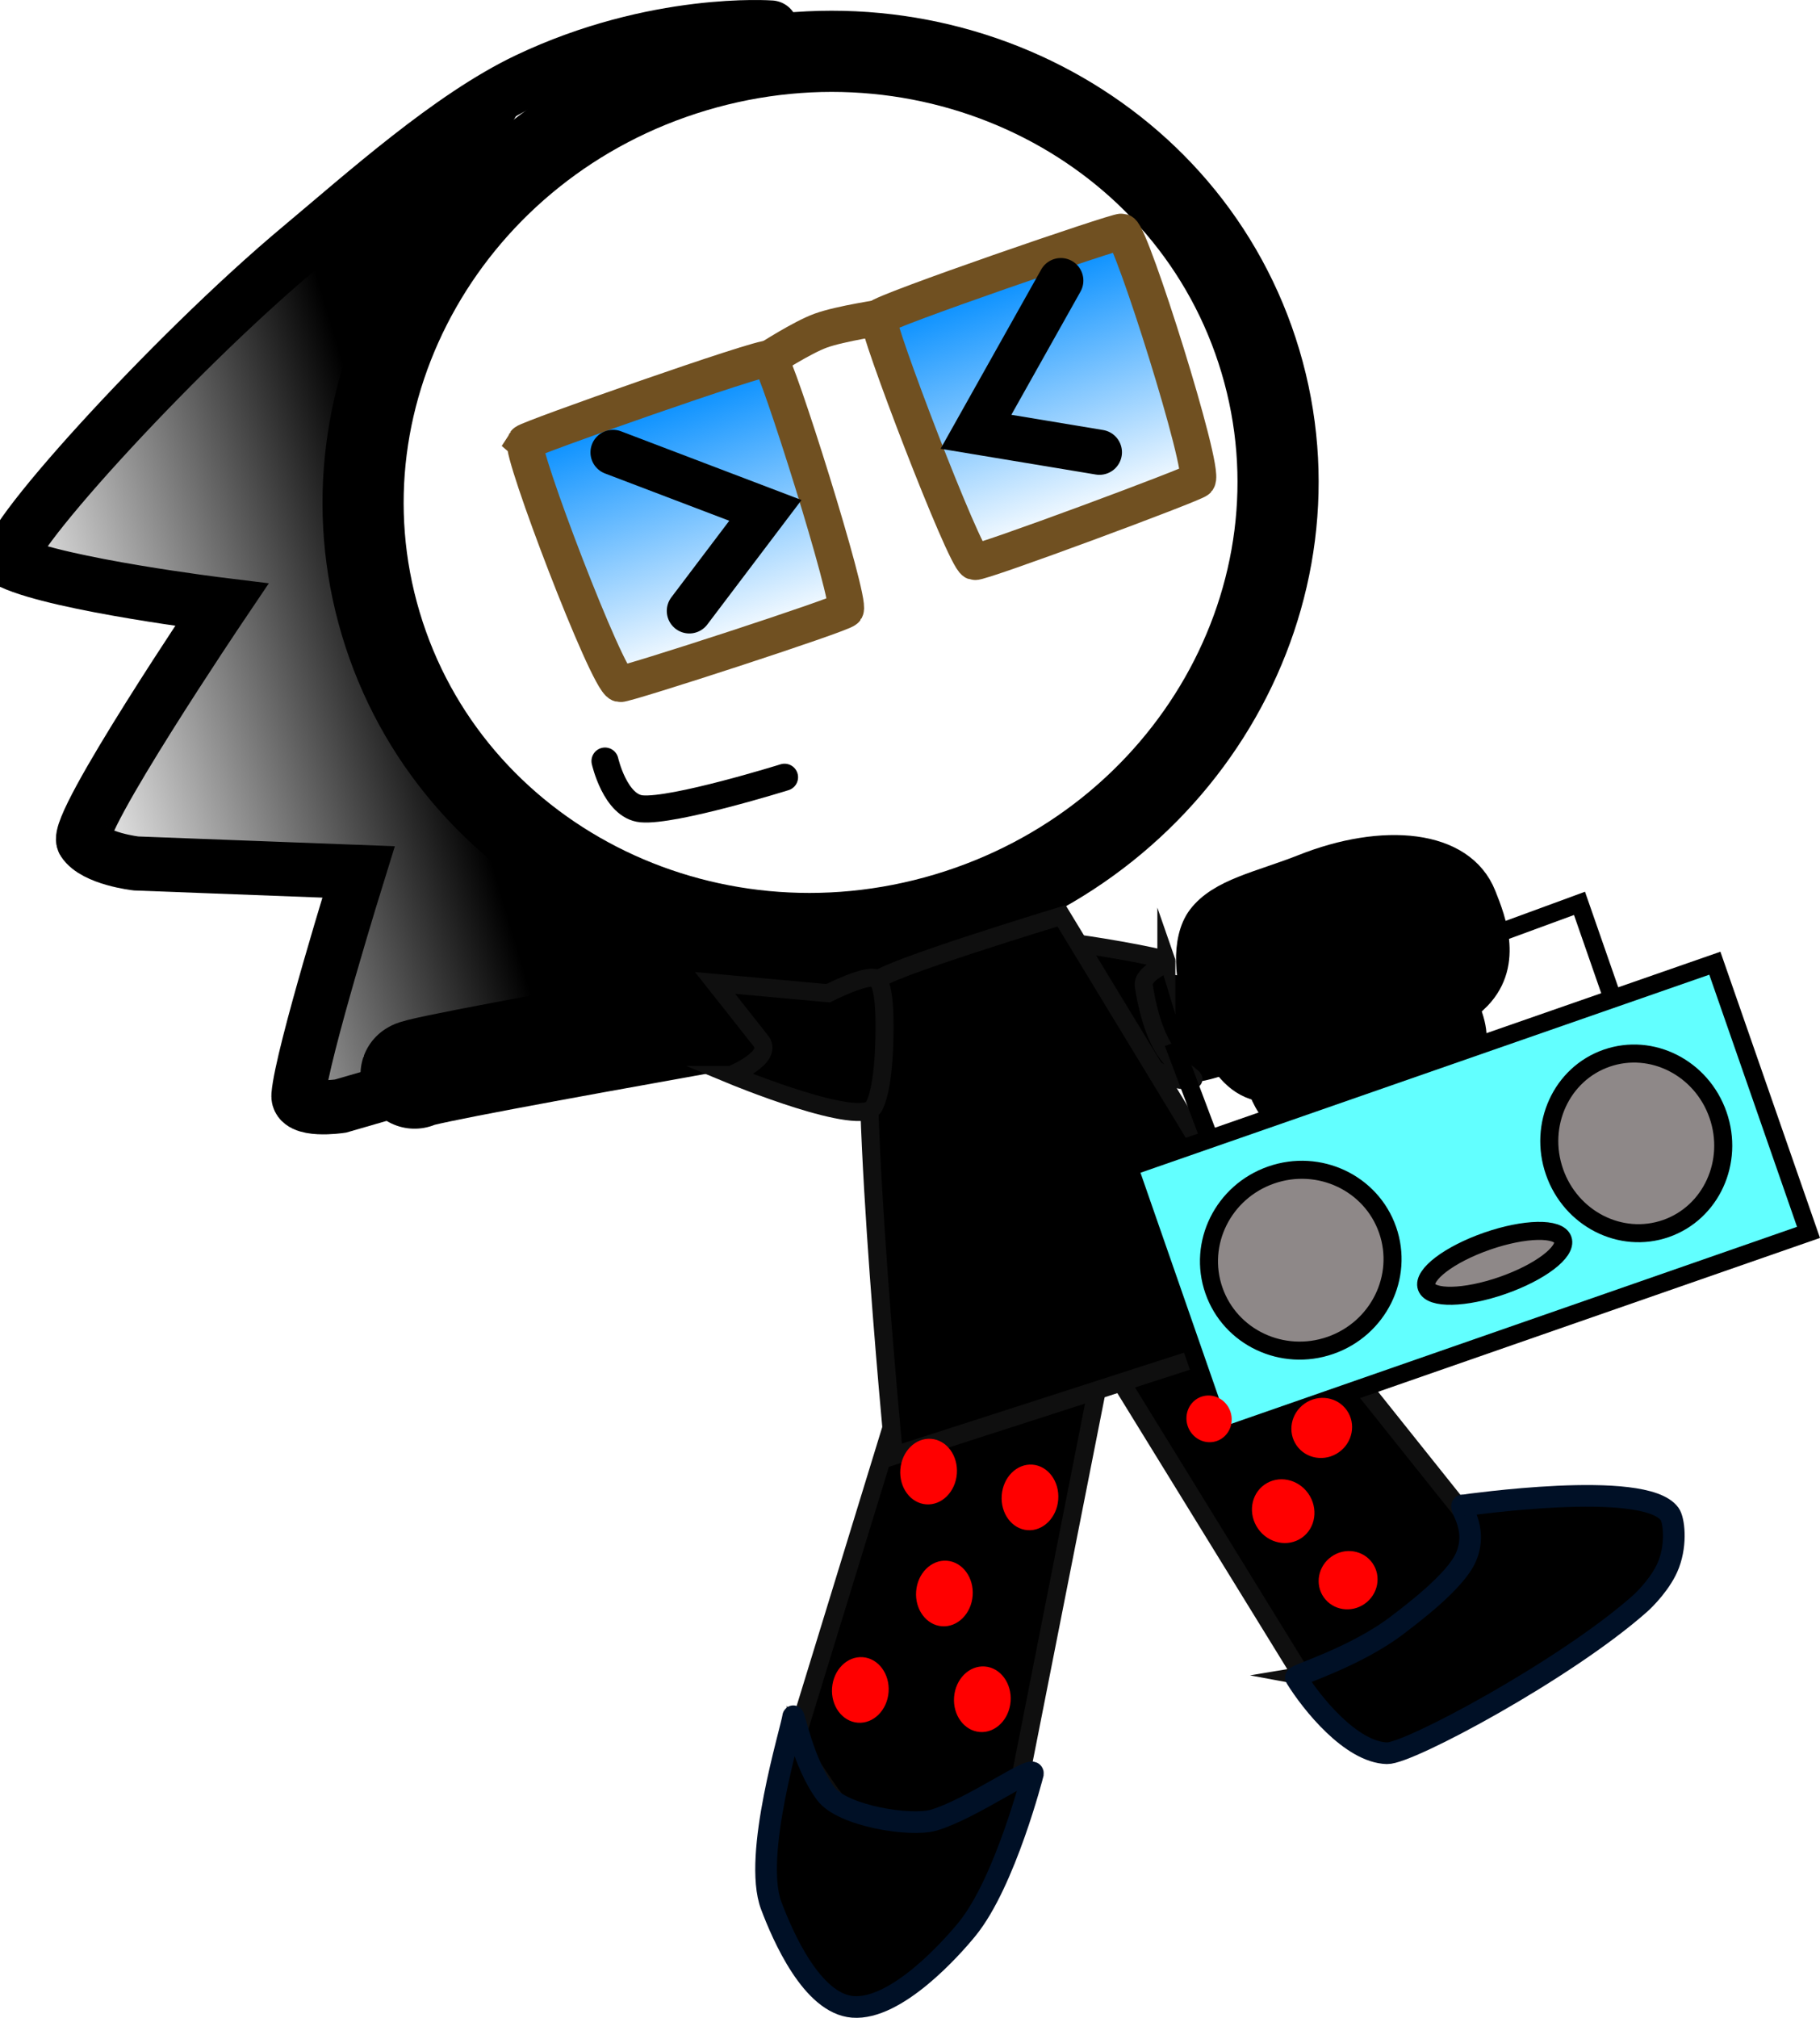 <svg version="1.1" xmlns="http://www.w3.org/2000/svg" xmlns:xlink="http://www.w3.org/1999/xlink" width="100.929" height="111.861" viewBox="0,0,100.929,111.861"><defs><linearGradient x1="226.891" y1="187.213" x2="205.39" y2="193.622" gradientUnits="userSpaceOnUse" id="color-1"><stop offset="0" stop-color="#000000"/><stop offset="1" stop-color="#000000" stop-opacity="0"/></linearGradient><linearGradient x1="250.557" y1="174.822" x2="251.214" y2="176.71" gradientUnits="userSpaceOnUse" id="color-2"><stop offset="0" stop-color="#008cff"/><stop offset="1" stop-color="#008cff" stop-opacity="0"/></linearGradient><linearGradient x1="258.06" y1="164.523" x2="262.923" y2="178.496" gradientUnits="userSpaceOnUse" id="color-3"><stop offset="0" stop-color="#008cff"/><stop offset="1" stop-color="#008cff" stop-opacity="0"/></linearGradient><linearGradient x1="238.404" y1="171.52" x2="243.268" y2="185.493" gradientUnits="userSpaceOnUse" id="color-4"><stop offset="0" stop-color="#008cff"/><stop offset="1" stop-color="#008cff" stop-opacity="0"/></linearGradient></defs><g transform="translate(-202.603,-149.457)"><g data-paper-data="{&quot;isPaintingLayer&quot;:true}" fill-rule="nonzero" stroke-linejoin="miter" stroke-miterlimit="10" stroke-dasharray="" stroke-dashoffset="0" style="mix-blend-mode: normal"><path d="M274.805,242.359l-10.369,-16.836l7.413,-7.096l13.266,16.607c0,0 -2.329,6.719 -3.641,7.542c-1.255,0.787 -6.67,-0.217 -6.67,-0.217z" fill="#000000" stroke="#0f0f0f" stroke-width="1" stroke-linecap="butt"/><path d="M246.732,245.892l6.252,-20.365l10.415,1.151l-4.411,22.338c0,0 -6.631,2.57 -8.107,2.102c-1.412,-0.448 -4.149,-5.227 -4.149,-5.227z" fill="#000000" stroke="#0f0f0f" stroke-width="1" stroke-linecap="butt"/><path d="M272.5,169.484c3.843,12.89 -3.963,26.596 -17.434,30.611c-13.471,4.016 -27.507,-3.179 -31.349,-16.069c-3.843,-12.89 3.963,-26.596 17.434,-30.611c13.471,-4.016 27.507,3.179 31.349,16.069z" fill="none" stroke="#000000" stroke-width="4.5" stroke-linecap="butt"/><path d="M249.765,202.587l-28.287,8.188c0,0 -2.401,0.362 -2.326,-0.601c0.171,-2.208 3.334,-12.381 3.334,-12.381l-12.334,-0.469c0,0 -2.299,-0.258 -2.919,-1.22c-0.577,-0.895 7.667,-13.121 7.667,-13.121c0,0 -8.954,-1.098 -11.666,-2.356c-1.065,-0.494 8.781,-11.412 16.023,-17.462c3.544,-2.96 8.302,-7.246 12.588,-9.285c7.107,-3.382 13.51,-2.899 13.51,-2.899" fill="none" stroke="#000000" stroke-width="3" stroke-linecap="round"/><path d="M219.686,211.31c0,0 -0.909,-1.194 -0.283,-3.397c0.784,-2.76 4.973,-7.401 2.714,-9.192c-2.927,-2.32 -14.88,1.721 -14.491,-2.409c0.32,-3.391 7.643,-11.276 7.051,-13.261c-0.59,-1.981 -4.609,0.529 -7.905,-1.359c-4.688,-2.685 -2.966,-3.204 -2.966,-3.204c0,0 9.098,-10.509 13.857,-14.481c4.465,-3.727 13.874,-8.662 13.874,-8.662c0,0 -10.385,17.441 -10.129,25.763c0.284,9.225 22.424,22.029 22.424,22.029z" data-paper-data="{&quot;index&quot;:null}" fill="url(#color-1)" stroke="none" stroke-width="0" stroke-linecap="butt"/><path d="M260.532,217.083l-4.284,-15.308" fill="none" stroke="#000000" stroke-width="6" stroke-linecap="round"/><path d="M225.594,209.027c0.117,-0.343 31.132,-5.722 31.132,-5.722c0,0 7.734,2.892 10.906,3.208c1.992,0.198 4.708,-1.79 4.708,-1.79" fill="none" stroke="#000000" stroke-width="6" stroke-linecap="round"/><path d="M256.24,256.39c-0.85,1.045 -3.928,4.513 -6.348,4.32c-2.265,-0.181 -3.886,-3.931 -4.521,-5.616c-1.049,-2.785 1.125,-9.75 1.218,-10.481c0.03,-0.238 0.561,2.629 1.814,4.285c0.933,1.233 4.695,1.835 5.979,1.46c2.09,-0.61 5.57,-3.11 5.502,-2.576c0,0 -1.534,6.014 -3.644,8.608z" fill="#000000" stroke="#001026" stroke-width="1.2" stroke-linecap="butt"/><path d="M267.285,202.723c0.084,0.241 -1.36,0.634 -1.249,1.396c0.128,0.883 0.471,2.505 1.17,3.561c0.702,1.06 1.76,1.552 1.557,1.623c-0.887,0.309 -3.432,-0.836 -4.237,-3.149c-0.805,-2.312 -3.338,-4.097 -2.451,-4.406c0.153,-0.053 5.14,0.773 5.21,0.975z" fill="#000000" stroke="#0f0f0f" stroke-width="1" stroke-linecap="butt"/><g data-paper-data="{&quot;index&quot;:null}" fill="#000000" stroke="#000000" stroke-width="1.2" stroke-linecap="butt"><path d="M283.903,208.334c-1.112,1.055 -3.86,1.002 -5.611,1.699c-1.885,0.751 -2.668,2.156 -3.993,1.909c-0.926,-0.173 -1.562,-1.311 -1.814,-1.944c-0.612,-1.538 1.487,-3.818 4.688,-5.093c3.202,-1.275 6.294,-1.062 6.906,0.475c0.278,0.697 0.744,2.079 -0.177,2.953z"/><path d="M284.479,204.985c-1.563,1.457 -6.379,2.502 -6.379,2.502c0,0 -2.535,1.994 -2.602,2.02c-4.238,1.603 -5.345,-1.041 -6.551,-4.069c-0.574,-1.441 -0.872,-3.89 0.132,-5.202c1.139,-1.488 3.402,-1.882 5.753,-2.818c4.423,-1.762 8.91,-1.435 10.135,1.64c0.539,1.354 1.601,3.982 -0.487,5.927z"/></g><path d="M252.179,230.154c0,0 -2.342,-24.171 -1.009,-26.3c0.391,-0.625 10.302,-3.627 10.302,-3.627l13.678,22.522z" fill="#000000" stroke="#0f0f0f" stroke-width="1" stroke-linecap="butt"/><path d="M279.524,246.65c-2,-0.054 -4.189,-2.783 -5.059,-4.196c-0.083,-0.136 3.287,-1.093 5.707,-2.968c0.636,-0.493 3.148,-2.353 3.729,-3.714c0.722,-1.69 -0.523,-2.877 -0.153,-2.866c0.139,0.004 10.044,-1.457 11.447,0.482c0.227,0.313 0.396,1.587 -0.043,2.763c-0.383,1.029 -1.348,1.979 -1.596,2.199c-4.119,3.657 -12.836,8.333 -14.033,8.3z" fill="#000000" stroke="#001026" stroke-width="1.2" stroke-linecap="butt"/><path d="M269.966,213.354l-2.117,-5.616l22.346,-8.202l2.17,6.233" fill="none" stroke="#000000" stroke-width="1" stroke-linecap="round"/><path d="M270.407,229.083l-5.194,-14.922l32.488,-11.308l5.194,14.922z" fill="#62ffff" stroke="#000000" stroke-width="1" stroke-linecap="butt"/><path d="M279.554,217.641c0.908,2.608 -0.513,5.473 -3.173,6.399c-2.66,0.926 -5.552,-0.438 -6.46,-3.046c-0.908,-2.608 0.513,-5.473 3.173,-6.399c2.66,-0.926 5.552,0.438 6.46,3.046z" fill="#8e8888" stroke="#000000" stroke-width="1" stroke-linecap="butt"/><path d="M297.876,211.263c0.908,2.608 -0.386,5.429 -2.89,6.3c-2.504,0.871 -5.269,-0.536 -6.177,-3.144c-0.908,-2.608 0.386,-5.429 2.89,-6.3c2.504,-0.871 5.269,0.536 6.177,3.144z" fill="#8e8888" stroke="#000000" stroke-width="1" stroke-linecap="butt"/><path d="M289.27,218.176c0.236,0.678 -1.264,1.816 -3.35,2.543c-2.086,0.726 -3.969,0.765 -4.205,0.087c-0.236,-0.678 1.264,-1.816 3.35,-2.543c2.086,-0.726 3.969,-0.765 4.205,-0.087z" fill="#8e8888" stroke="#000000" stroke-width="1" stroke-linecap="butt"/><path d="M245.187,169.384c0,0 1.89,-1.22 2.924,-1.596c1.111,-0.405 3.528,-0.755 3.528,-0.755" fill="url(#color-2)" stroke="#705021" stroke-width="2" stroke-linecap="round"/><g stroke="#705021" stroke-width="2" stroke-linecap="butt"><path d="M269.02,176.069c-0.148,0.205 -12.118,4.653 -12.377,4.544c-0.578,-0.243 -5.481,-13.067 -5.32,-13.543c0.11,-0.326 13.283,-4.851 13.497,-4.772c0.538,0.199 4.635,13.17 4.2,13.771z" fill="url(#color-3)"/><path d="M231.724,173.974c0.119,-0.195 13.254,-4.828 13.543,-4.64c0.422,0.273 4.541,13.37 4.239,13.92c-0.135,0.246 -12.28,4.192 -12.523,4.123c-0.714,-0.201 -5.557,-12.912 -5.258,-13.402z" data-paper-data="{&quot;index&quot;:null}" fill="url(#color-4)"/></g><path d="M243.159,209.044c0,0 2.325,-0.946 1.666,-1.844c-0.073,-0.1 -2.568,-3.254 -2.568,-3.254l6.267,0.572c0,0 2.094,-1.066 2.639,-0.825c0.491,0.217 0.487,2.207 0.487,2.207c0,0 0.104,3.6 -0.581,4.896c-0.663,1.255 -7.911,-1.752 -7.911,-1.752z" fill="#000000" stroke="#0f0f0f" stroke-width="1" stroke-linecap="butt"/><path d="M251.88,243.26c-0.076,1.003 -0.84,1.763 -1.705,1.697c-0.865,-0.066 -1.505,-0.932 -1.429,-1.935c0.076,-1.003 0.84,-1.763 1.705,-1.697c0.865,0.066 1.505,0.932 1.429,1.935z" fill="#ff0000" stroke="#0f0f0f" stroke-width="0" stroke-linecap="butt"/><path d="M256.542,237.913c-0.076,1.003 -0.84,1.763 -1.705,1.697c-0.865,-0.066 -1.505,-0.932 -1.429,-1.935c0.076,-1.003 0.84,-1.763 1.705,-1.697c0.865,0.066 1.505,0.932 1.429,1.935z" fill="#ff0000" stroke="#0f0f0f" stroke-width="0" stroke-linecap="butt"/><path d="M255.666,231.155c-0.076,1.003 -0.84,1.763 -1.705,1.697c-0.865,-0.066 -1.505,-0.932 -1.429,-1.935c0.076,-1.003 0.84,-1.763 1.705,-1.697c0.865,0.066 1.505,0.932 1.429,1.935z" fill="#ff0000" stroke="#0f0f0f" stroke-width="0" stroke-linecap="butt"/><path d="M258.646,243.775c-0.076,1.003 -0.84,1.763 -1.705,1.697c-0.865,-0.066 -1.505,-0.932 -1.429,-1.935c0.076,-1.003 0.84,-1.763 1.705,-1.697c0.865,0.066 1.505,0.932 1.429,1.935z" fill="#ff0000" stroke="#0f0f0f" stroke-width="0" stroke-linecap="butt"/><path d="M261.288,232.586c-0.076,1.003 -0.84,1.763 -1.705,1.697c-0.865,-0.066 -1.505,-0.932 -1.429,-1.935c0.076,-1.003 0.84,-1.763 1.705,-1.697c0.865,0.066 1.505,0.932 1.429,1.935z" fill="#ff0000" stroke="#0f0f0f" stroke-width="0" stroke-linecap="butt"/><path d="M275.155,232.254c0.571,0.814 0.411,1.911 -0.358,2.45c-0.769,0.539 -1.855,0.317 -2.425,-0.497c-0.571,-0.814 -0.411,-1.911 0.358,-2.45c0.769,-0.539 1.855,-0.317 2.425,0.497z" fill="#ff0000" stroke="none" stroke-width="0" stroke-linecap="butt"/><path d="M277.292,227.639c0.523,0.746 0.325,1.788 -0.444,2.327c-0.769,0.539 -1.816,0.372 -2.339,-0.374c-0.523,-0.746 -0.325,-1.788 0.444,-2.327c0.769,-0.539 1.816,-0.372 2.339,0.374z" fill="#ff0000" stroke="none" stroke-width="0" stroke-linecap="butt"/><path d="M278.714,236.109c0.507,0.723 0.314,1.734 -0.432,2.257c-0.746,0.523 -1.762,0.361 -2.27,-0.362c-0.507,-0.723 -0.314,-1.734 0.432,-2.257c0.746,-0.523 1.762,-0.361 2.27,0.362z" fill="#ff0000" stroke="none" stroke-width="0" stroke-linecap="butt"/><path d="M270.833,227.702c0.236,0.678 -0.101,1.412 -0.753,1.639c-0.652,0.227 -1.372,-0.139 -1.608,-0.817c-0.236,-0.678 0.101,-1.412 0.753,-1.639c0.652,-0.227 1.372,0.139 1.608,0.817z" fill="#ff0000" stroke="none" stroke-width="0" stroke-linecap="butt"/><path d="M246.11,192.544c0,0 -6.138,1.913 -7.928,1.751c-1.463,-0.132 -2.029,-2.648 -2.029,-2.648" fill="none" stroke="#000000" stroke-width="1.5" stroke-linecap="round"/><path d="M236.598,174.535l8.45,3.216l-4.218,5.573" fill="none" stroke="#000000" stroke-width="2.5" stroke-linecap="round"/><path d="M263.572,174.529l-6.846,-1.136l4.706,-8.382" fill="none" stroke="#000000" stroke-width="2.5" stroke-linecap="round"/></g></g></svg>